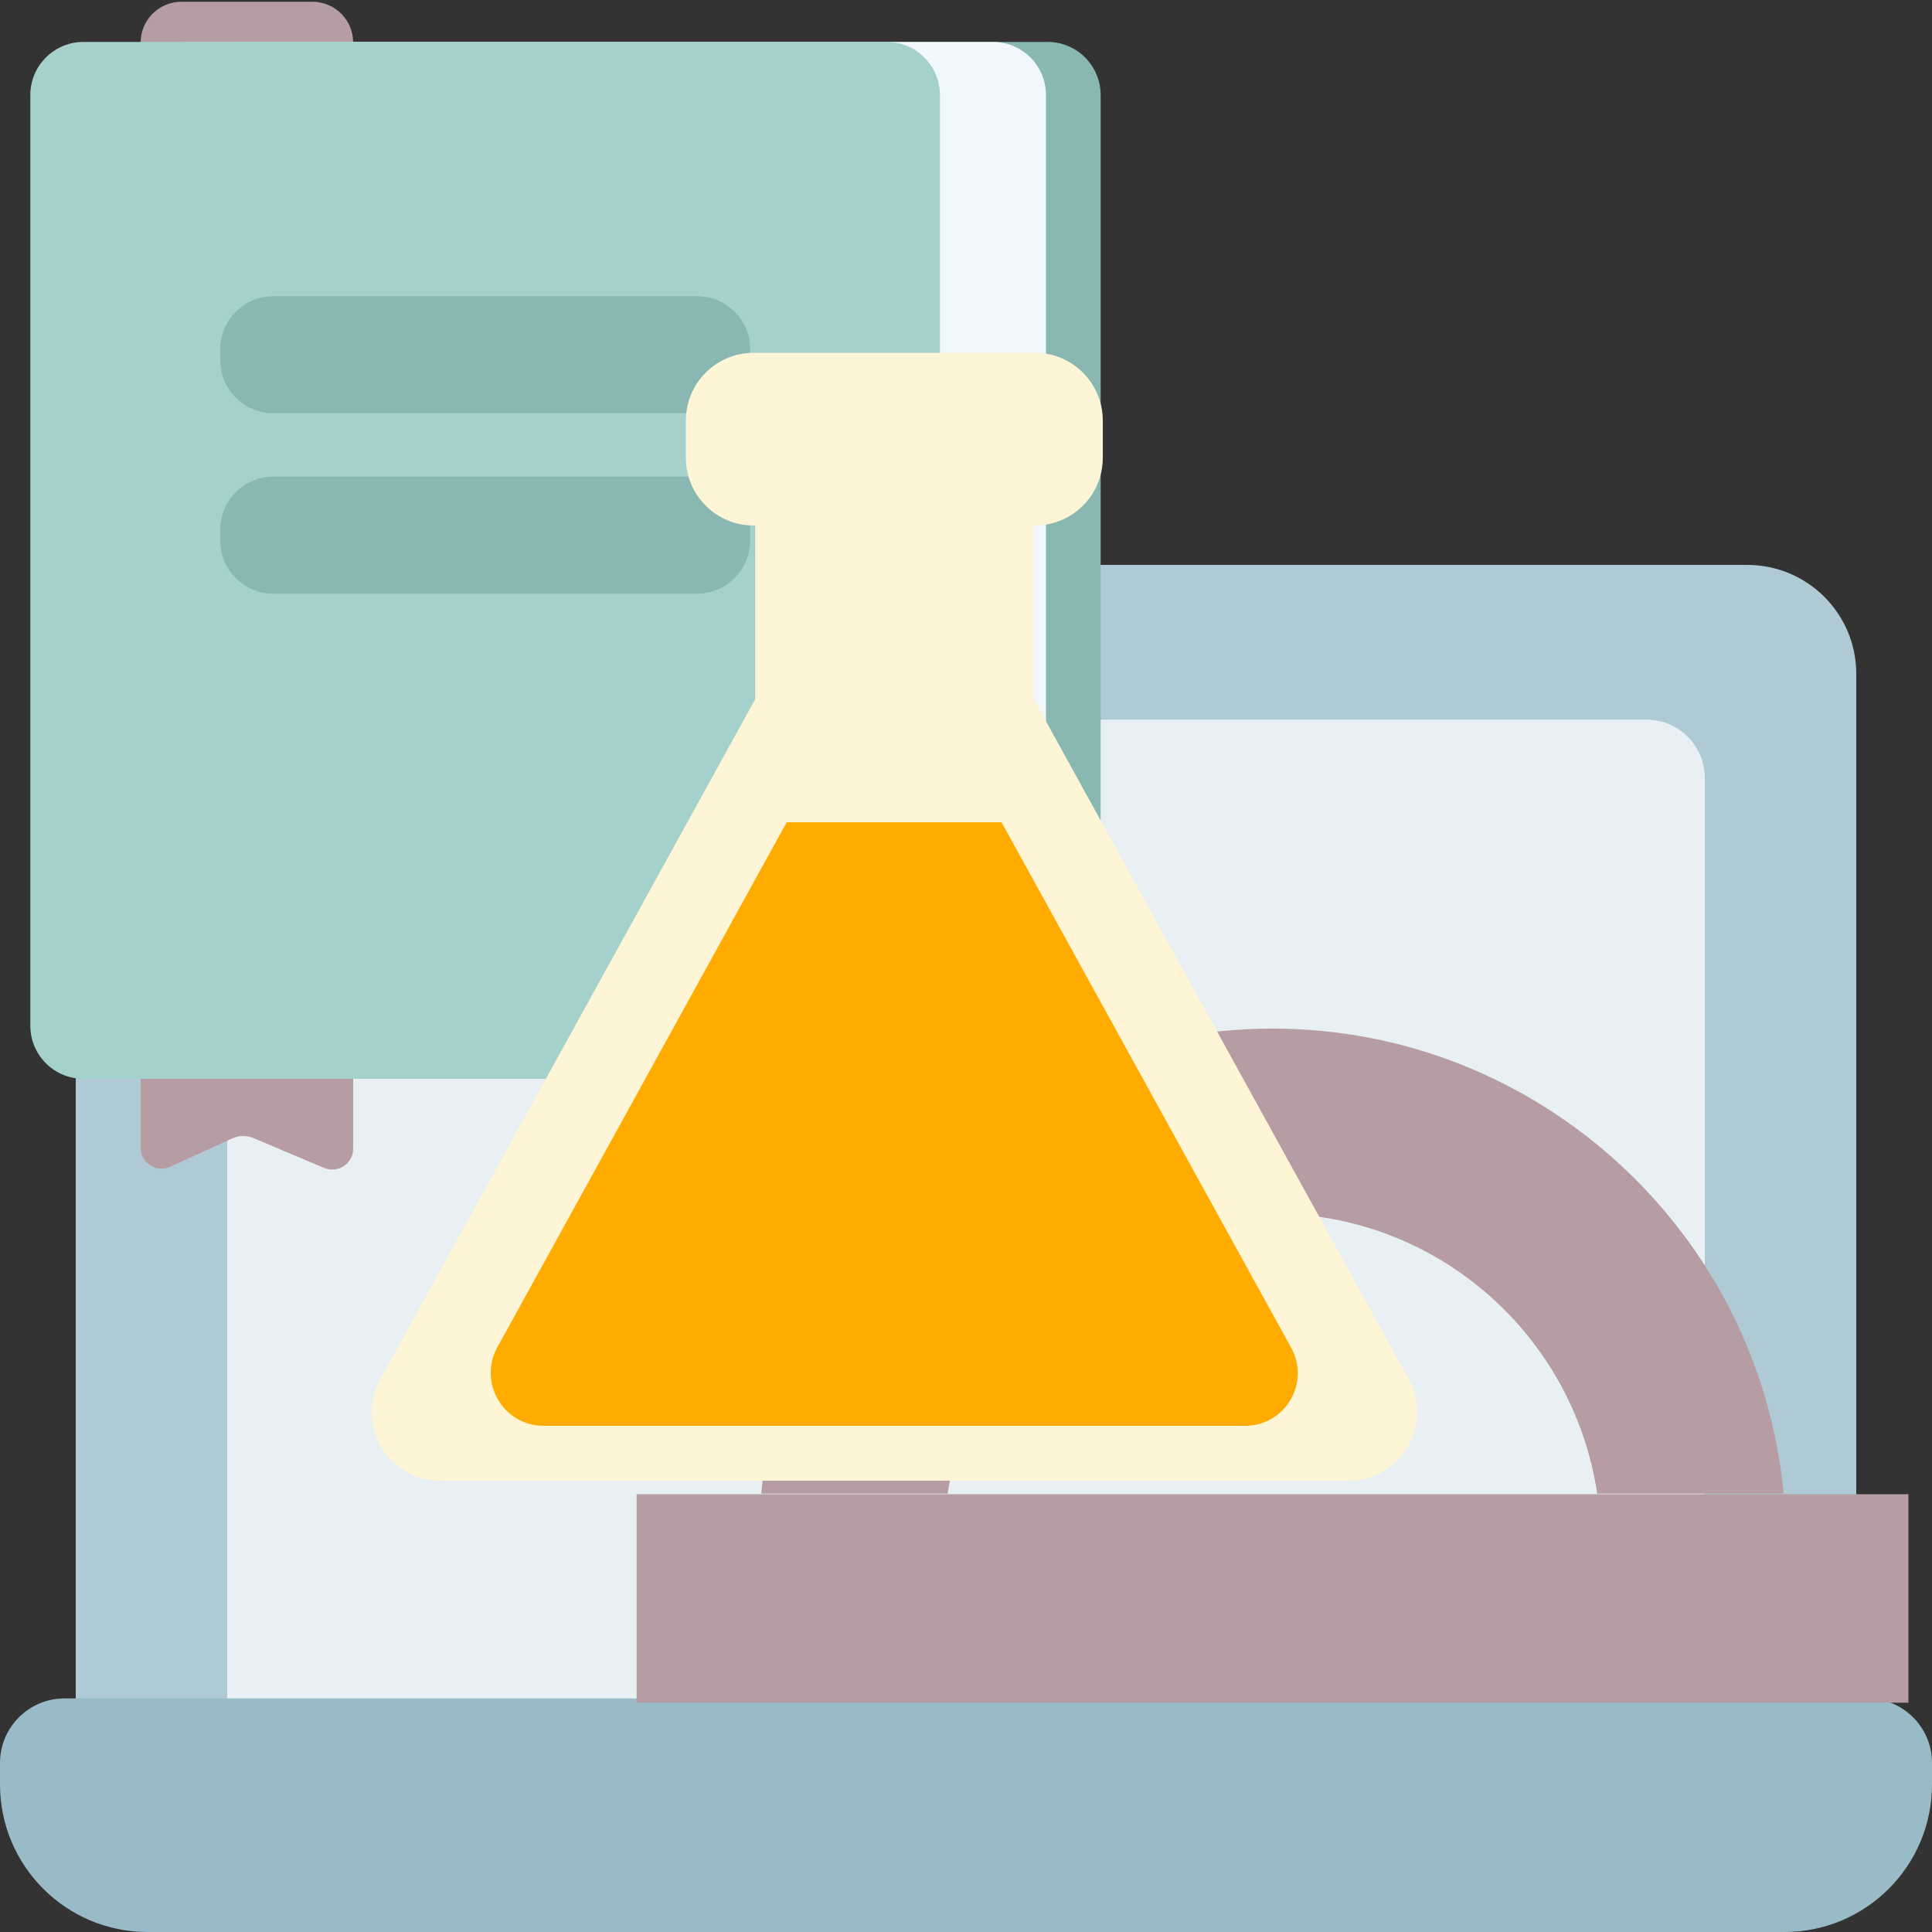 <?xml version="1.0" encoding="utf-8"?>
<!-- Generator: Adobe Illustrator 23.0.0, SVG Export Plug-In . SVG Version: 6.00 Build 0)  -->
<svg version="1.1" id="Слой_1" xmlns="http://www.w3.org/2000/svg" xmlns:xlink="http://www.w3.org/1999/xlink" x="0px" y="0px"
	 viewBox="0 0 100 100" style="enable-background:new 0 0 100 100;" xml:space="preserve">
<rect x="0" y="0" width="100" height="100" fill="#333333" stroke="none"/>
<style type="text/css">
	.st0{fill:#AFCAD5;}
	.st1{fill:#99BBC7;}
	.st2{opacity:0.71;fill:#FFFFFF;enable-background:new    ;}
	.st3{fill:#B69CA3;}
	.st4{fill:#89B8B2;}
	.st5{fill:#F0F8FB;}
	.st6{fill:#A4D1CB;}
	.st7{fill:#FDF5D5;}
	.st8{fill:#FFAB00;}
</style>
<path class="st0" d="M90.44,95.42H9.56c-3.11,0-5.64-2.52-5.64-5.64v-54.9c0-3.11,2.52-5.64,5.64-5.64h80.88
	c3.11,0,5.64,2.52,5.64,5.64v54.9C96.08,92.9,93.55,95.42,90.44,95.42z"/>
<path class="st1" d="M92.36,100H7.64C3.42,100,0,96.58,0,92.36v-1.11c0-1.84,1.49-3.34,3.34-3.34h93.32c1.84,0,3.34,1.49,3.34,3.34
	v1.11C100,96.58,96.58,100,92.36,100z"/>
<path class="st2" d="M88.24,87.91H11.76V40.27c0-1.67,1.35-3.02,3.02-3.02h70.44c1.67,0,3.02,1.35,3.02,3.02V87.91z"/>
<g>
	<path class="st3" d="M16.77,60.45l-3.64-1.54c-0.36-0.15-0.76-0.15-1.12,0.02l-3.2,1.46c-0.72,0.33-1.53-0.2-1.53-0.98V2.2
		c0-1.16,0.94-2.11,2.11-2.11h6.78c1.16,0,2.11,0.94,2.11,2.11v57.25C18.28,60.23,17.49,60.75,16.77,60.45z"/>
	<path class="st4" d="M54.22,55.84H12.64c-1.52,0-2.75-1.23-2.75-2.75V4.92c0-1.52,1.23-2.75,2.75-2.75h41.58
		c1.52,0,2.75,1.23,2.75,2.75V53.1C56.97,54.61,55.74,55.84,54.22,55.84z"/>
	<path class="st5" d="M51.39,55.84H9.81c-1.52,0-2.75-1.23-2.75-2.75V4.92c0-1.52,1.23-2.75,2.75-2.75h41.58
		c1.52,0,2.75,1.23,2.75,2.75V53.1C54.13,54.61,52.9,55.84,51.39,55.84z"/>
	<path class="st6" d="M45.9,55.84H4.32c-1.52,0-2.75-1.23-2.75-2.75V4.92c0-1.52,1.23-2.75,2.75-2.75H45.9
		c1.52,0,2.75,1.23,2.75,2.75V53.1C48.64,54.61,47.41,55.84,45.9,55.84z"/>
	<path class="st4" d="M36.07,21.39H14.15c-1.52,0-2.75-1.23-2.75-2.75v-0.56c0-1.52,1.23-2.75,2.75-2.75h21.93
		c1.52,0,2.75,1.23,2.75,2.75v0.56C38.82,20.16,37.59,21.39,36.07,21.39z"/>
	<path class="st4" d="M36.07,30.73H14.15c-1.52,0-2.75-1.23-2.75-2.75v-0.56c0-1.52,1.23-2.75,2.75-2.75h21.93
		c1.52,0,2.75,1.23,2.75,2.75v0.56C38.82,29.5,37.59,30.73,36.07,30.73z"/>
</g>
<g>
	<rect x="32.95" y="77.34" class="st3" width="65.83" height="10.79"/>
	<path class="st3" d="M49.05,77.31c1.22-8.19,8.28-14.5,16.81-14.5s15.59,6.31,16.81,14.5h9.65c-1.27-13.48-12.65-24.07-26.46-24.07
		S40.67,63.83,39.4,77.31H49.05z"/>
</g>
<g>
	<path class="st7" d="M69.8,76.64H22.78c-2.7,0-4.4-2.89-3.1-5.25l19.41-35.2h7.21h7.21l19.41,35.2
		C74.21,73.74,72.5,76.64,69.8,76.64z"/>
	<path class="st7" d="M47.84,44.11h-3.1c-3.12,0-5.65-2.53-5.65-5.65V25.08c0-3.12,2.53-5.65,5.65-5.65h3.1
		c3.12,0,5.65,2.53,5.65,5.65v13.37C53.5,41.57,50.96,44.11,47.84,44.11z"/>
	<path class="st8" d="M64.44,73.8h-36.3c-2.08,0-3.4-2.23-2.4-4.06l14.98-27.18h5.56h5.56l14.98,27.18
		C67.84,71.57,66.53,73.8,64.44,73.8z"/>
	<path class="st7" d="M53.57,27.2H39.01c-1.94,0-3.51-1.57-3.51-3.51v-1.92c0-1.94,1.57-3.51,3.51-3.51h14.56
		c1.94,0,3.51,1.57,3.51,3.51v1.92C57.08,25.63,55.51,27.2,53.57,27.2z"/>
</g>
</svg>
